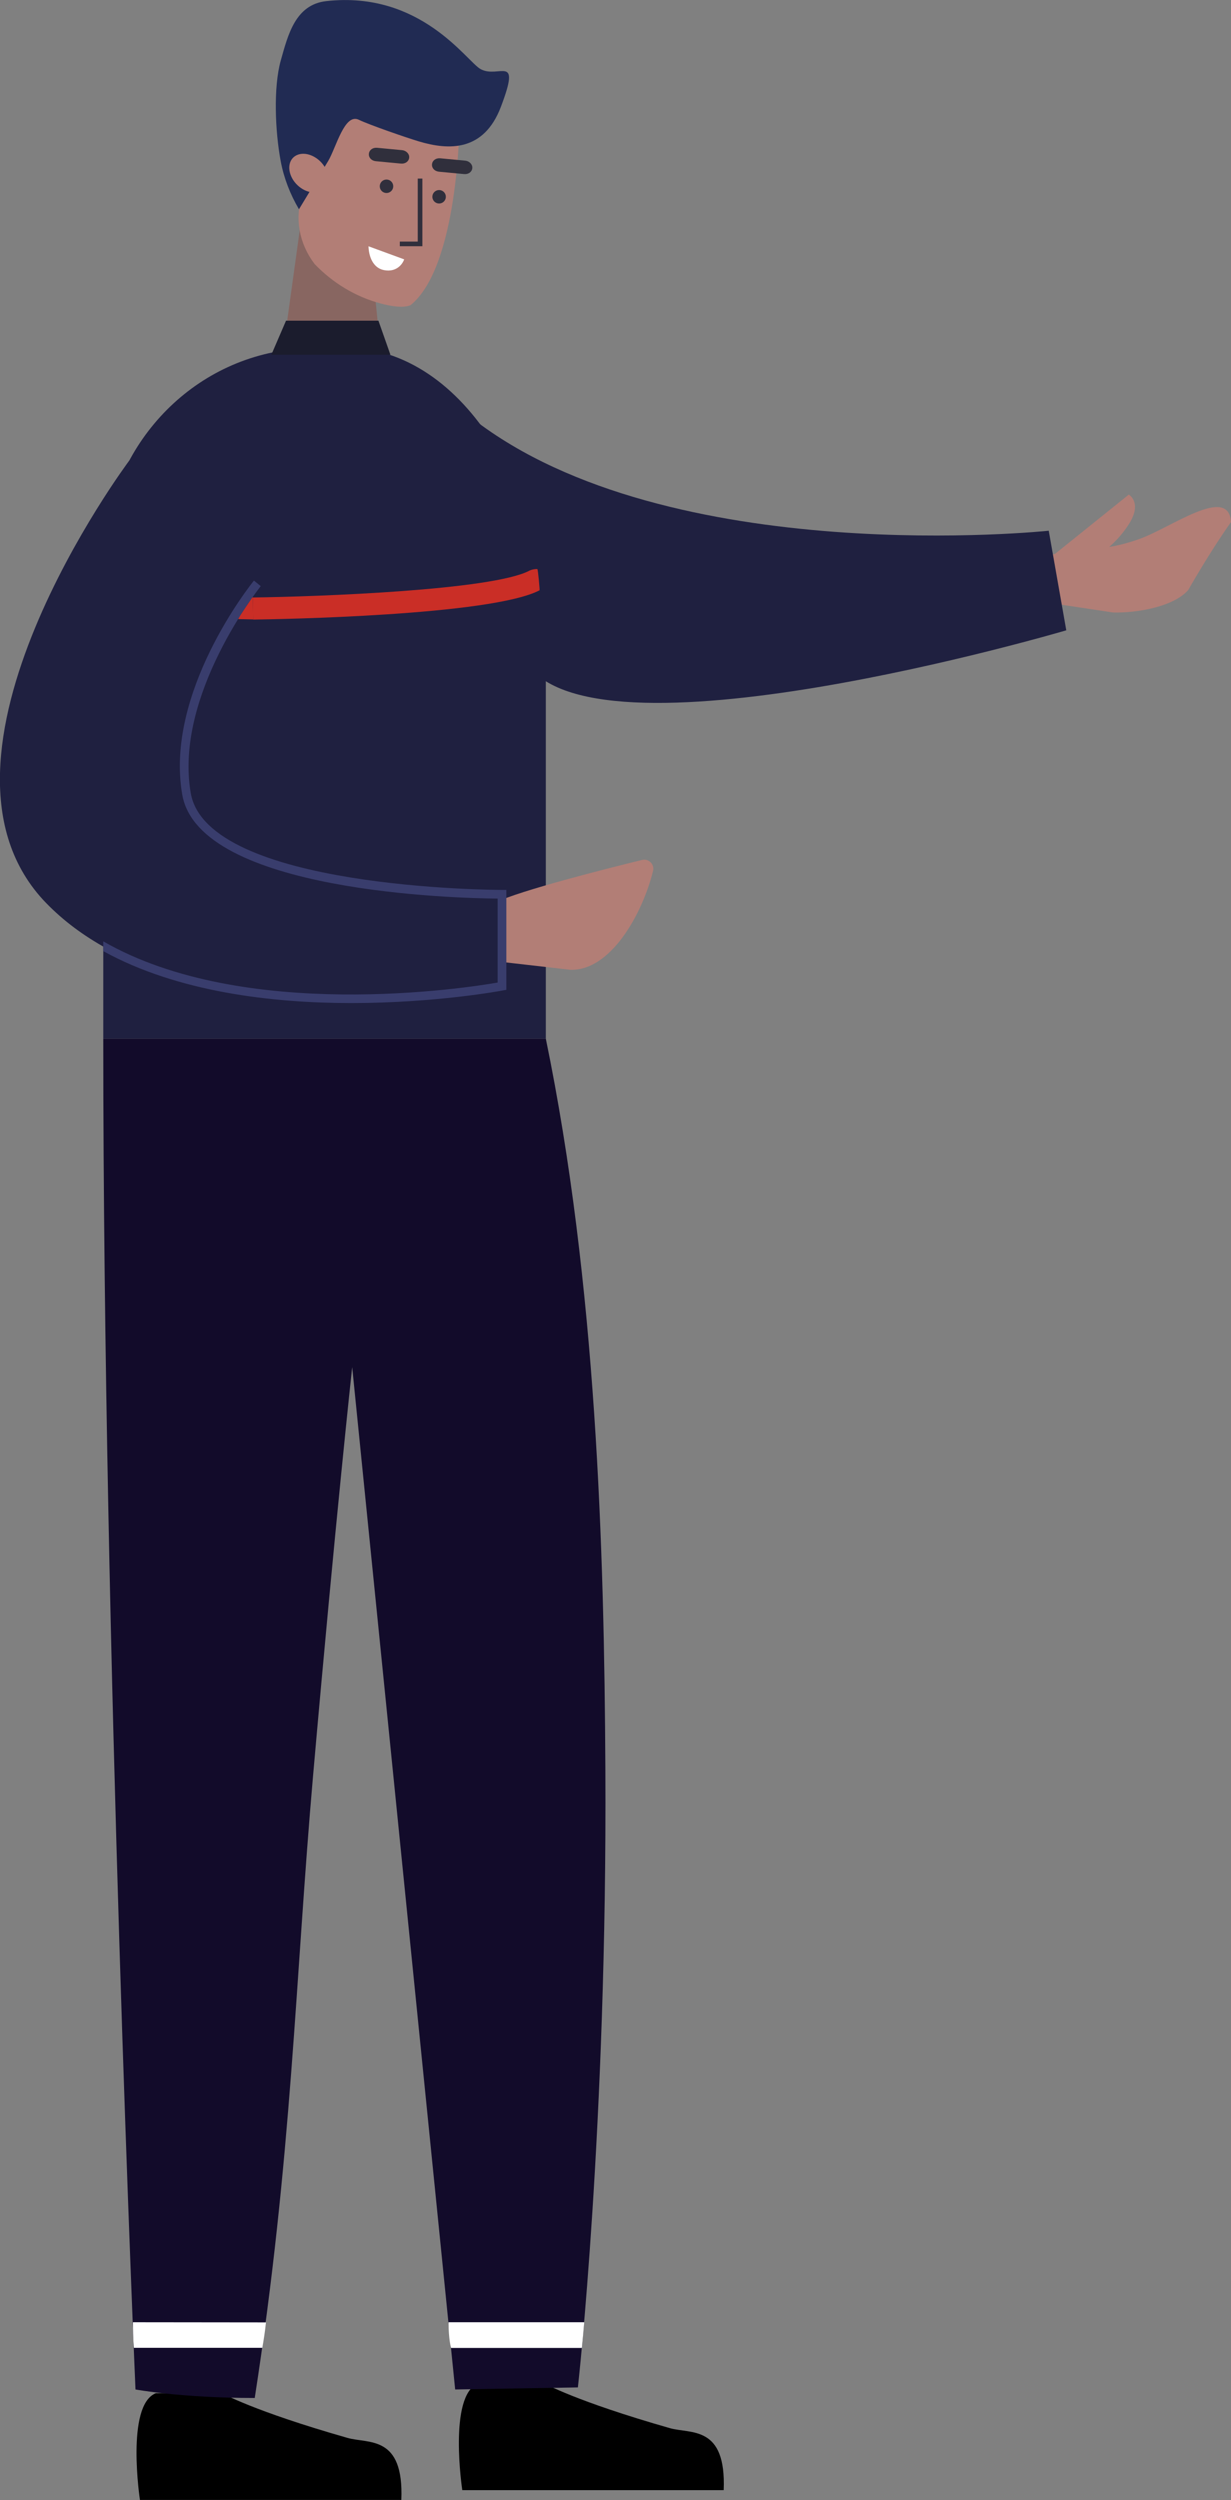 <svg width="133" height="270" viewBox="0 0 133 270" fill="none" xmlns="http://www.w3.org/2000/svg">
<rect x="0" y="0" width="133" height="270" fill="#808080" stroke="none"/>
<g clip-path="url(#clip0)">
<path d="M58.838 257.406C58.838 257.406 62.166 259.314 72.371 262.229C74.623 262.876 78.48 261.871 78.189 268.927C73.428 268.927 65.801 268.927 65.801 268.927H55.511H49.948C49.948 268.927 48.395 258.718 51.654 257.406C54.658 257.406 58.838 257.406 58.838 257.406Z" fill="black"/>
<path d="M24.01 258.461C24.01 258.461 27.338 260.37 37.542 263.284C39.795 263.932 43.651 262.926 43.361 269.982C38.6 269.982 30.973 269.982 30.973 269.982H20.683H15.12C15.12 269.982 13.567 259.773 16.826 258.461C19.829 258.461 24.01 258.461 24.01 258.461Z" fill="black"/>
<path d="M116.721 59.038C117.285 59.192 119.264 59.567 123.069 58.22C126.482 57.027 132.745 52.323 133.001 56.38C130.697 59.618 128.376 63.725 128.376 63.725C126.789 65.532 122.83 66.214 120.254 66.146L112.336 64.953C112.336 64.953 110.135 61.527 109.998 61.391L111.124 60.146C113.053 60.095 114.947 59.703 116.721 59.038Z" fill="#B27E76"/>
<path d="M118.547 60.061C118.547 60.061 118.734 60.18 119.093 60.317C118.751 60.709 118.427 61.101 118.12 61.51C116.431 62.345 114.758 63.231 113.086 64.083C112.711 62.975 112.182 61.425 112.113 61.322L121.959 53.414C121.959 53.414 123.427 54.249 122.011 56.533C120.594 58.817 118.547 60.061 118.547 60.061Z" fill="#B27E76"/>
<path d="M40.323 30.031L41.398 40.513L30.152 40.956L32.405 24.713L40.323 30.031Z" fill="#886661"/>
<path d="M41.124 32.774C42.387 33.115 43.599 33.269 44.35 32.962C49.52 28.803 49.64 13.447 49.64 13.447L44.606 9.306L35.92 11.675L32.678 21.015C31.807 23.503 32.302 26.298 33.992 28.514C35.92 30.525 38.377 32.042 41.124 32.774Z" fill="#B27E76"/>
<path d="M35.46 17.385C36.33 15.919 37.218 12.186 38.771 12.936C39.897 13.482 43.89 14.862 45.255 15.271C48.497 16.243 52.269 16.379 54.111 11.556C56.347 5.676 53.89 8.539 51.927 7.465C50.443 6.664 45.494 -1.022 35.255 0.12C31.894 0.495 31.109 3.801 30.341 6.511C29.522 9.408 29.727 14.197 30.324 17.385C30.665 19.225 31.348 20.981 32.303 22.6L35.46 17.385Z" fill="#212B53"/>
<path d="M32.066 16.754C32.987 16.328 34.301 16.857 35.018 17.93C35.734 19.004 35.564 20.214 34.642 20.64C33.721 21.066 32.407 20.538 31.69 19.464C30.991 18.391 31.144 17.18 32.066 16.754Z" fill="#B27E76"/>
<path d="M51.075 45.216C72.252 61.663 113.309 57.317 113.309 57.317L115.203 68.071C115.203 68.071 63.105 83.444 56.604 71.139C50.119 58.834 29.915 28.786 51.075 45.216Z" fill="#1F2040"/>
<path d="M35.765 37.461C36.158 37.461 36.533 37.478 36.908 37.478C51.021 37.461 58.973 55.016 58.973 67.389V112.179H11.158V60.93C11.158 49.545 19.332 39.575 30.595 37.853C32.199 37.598 33.922 37.461 35.765 37.461Z" fill="#1F2040"/>
<path d="M51.022 103.521L61.601 104.731C65.936 104.902 69.4 98.749 70.56 94.045C70.731 93.346 70.082 92.699 69.383 92.869C65.663 93.772 56.107 96.193 53.564 97.454L51.022 103.521Z" fill="#B27E76"/>
<path d="M13.96 49.75C13.96 49.75 -10.152 81.928 4.984 97.522C20.137 113.134 54.232 106.504 54.232 106.504V96.568C54.232 96.568 22.031 96.653 20.137 85.728C18.26 74.82 27.816 63.01 27.816 63.01" fill="#1F2040"/>
<path d="M11.158 101.663C26.414 110.441 50.458 106.691 53.768 106.112V97.044C49.587 97.01 21.516 96.38 19.69 85.813C17.779 74.82 27.045 63.179 27.438 62.702L28.171 63.299C28.086 63.418 18.769 75.076 20.612 85.66C22.404 96.005 53.597 96.107 54.229 96.107H54.707V106.896L54.331 106.964C54.178 106.998 47.079 108.327 37.949 108.327C29.451 108.327 19.195 107.151 11.158 102.72V101.663Z" fill="#393D6D"/>
<path d="M58.973 112.179C64.433 138.665 65.287 167.178 65.406 191.107C65.611 229.659 62.437 257.831 62.437 257.831L49.178 258.053L38.052 147.646C38.052 147.646 36.26 164.025 33.82 191.823C31.909 213.621 31.533 233.085 27.523 258.973C19.588 258.973 14.639 258.053 14.639 258.053C14.639 258.053 11.158 178.273 11.158 112.179C29.69 112.179 49.434 112.179 58.973 112.179Z" fill="#120B2A"/>
<path d="M40.886 34.632H30.903L29.316 38.314H42.183L40.886 34.632Z" fill="#1B1C2D"/>
<path d="M27.354 66.912L27.32 64.526C34.283 64.441 53.207 63.742 57.2 61.629L58.309 63.742C53.088 66.486 29.982 66.878 27.354 66.912Z" fill="#CA2E26"/>
<path d="M27.27 64.509C27.27 64.509 25.871 66.537 25.734 66.861L27.355 66.895L27.321 64.509H27.27Z" fill="#CA2E26"/>
<path d="M58.31 63.725C58.31 63.725 58.139 61.475 58.054 61.458C57.969 61.441 57.559 61.458 57.201 61.628C56.843 61.799 58.31 63.725 58.31 63.725Z" fill="#CA2E26"/>
<path d="M63.121 250.792H48.463C48.463 252.684 48.736 253.57 48.736 253.57H62.865C62.951 252.735 63.036 251.815 63.121 250.792Z" fill="white"/>
<path d="M28.735 250.809L14.367 250.792C14.367 252.684 14.47 253.553 14.47 253.553H28.343C28.48 252.752 28.633 251.832 28.735 250.809Z" fill="white"/>
<path d="M39.816 26.598L43.669 28.011C43.465 28.59 42.784 29.419 41.493 29.173C40.203 28.927 39.831 27.513 39.816 26.598Z" fill="white"/>
<path d="M43.455 16.218L40.748 15.961C40.277 15.916 39.894 16.193 39.855 16.607C39.815 17.021 40.139 17.365 40.61 17.41L43.317 17.667C43.788 17.712 44.171 17.435 44.21 17.021C44.25 16.607 43.867 16.257 43.455 16.218Z" fill="#302F3C"/>
<path d="M50.276 17.352L47.568 17.095C47.097 17.05 46.715 17.327 46.675 17.741C46.636 18.155 46.959 18.499 47.43 18.544L50.138 18.801C50.608 18.846 50.991 18.569 51.031 18.155C51.07 17.741 50.688 17.392 50.276 17.352Z" fill="#302F3C"/>
<path d="M41.646 20.836C42.044 20.898 42.417 20.626 42.479 20.229C42.541 19.832 42.269 19.46 41.871 19.398C41.473 19.336 41.1 19.608 41.038 20.005C40.976 20.402 41.248 20.774 41.646 20.836Z" fill="#302F3C"/>
<path d="M47.33 21.971C47.728 22.032 48.1 21.761 48.163 21.364C48.225 20.966 47.952 20.594 47.554 20.532C47.157 20.47 46.784 20.742 46.722 21.139C46.66 21.536 46.932 21.909 47.33 21.971Z" fill="#302F3C"/>
<path d="M45.385 19.286V26.341H43.197" stroke="#302F3C" stroke-width="0.5"/>
</g>
<defs>
<clipPath id="clip0">
<rect width="133" height="270" fill="white"/>
</clipPath>
</defs>
</svg>
